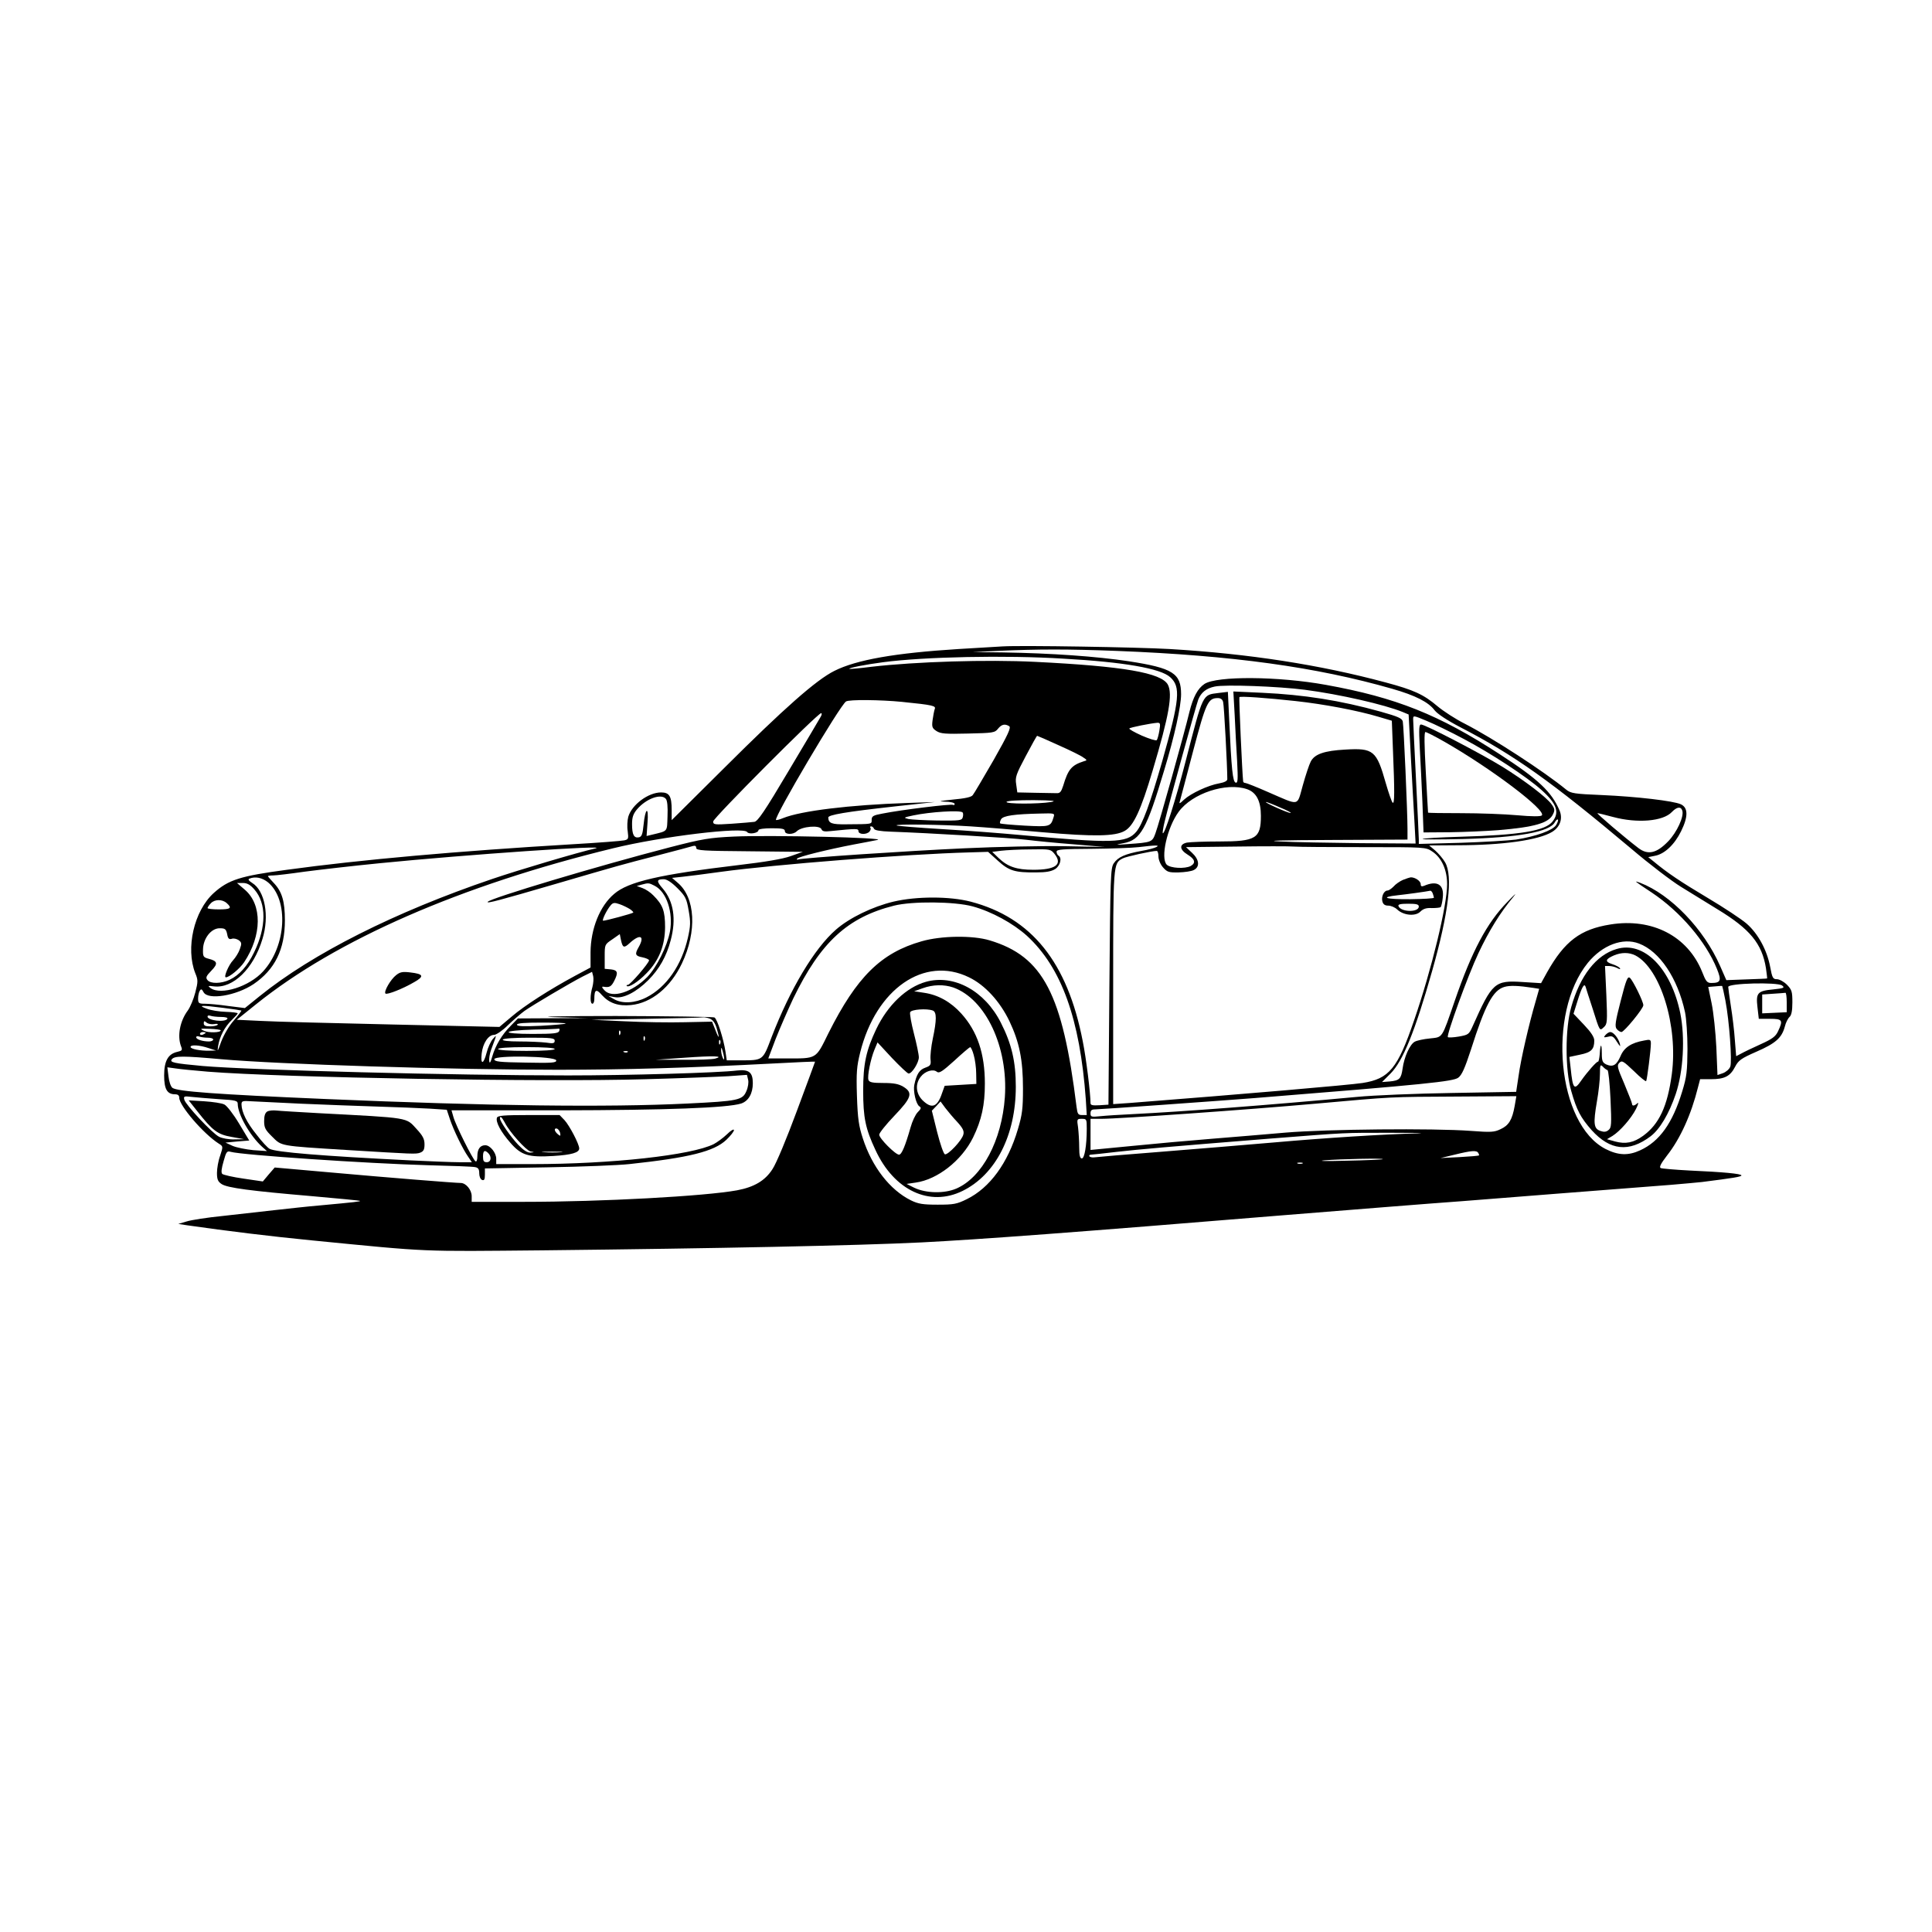 <?xml version="1.0" standalone="no"?>
<!DOCTYPE svg PUBLIC "-//W3C//DTD SVG 20010904//EN"
 "http://www.w3.org/TR/2001/REC-SVG-20010904/DTD/svg10.dtd">
<svg version="1.0" xmlns="http://www.w3.org/2000/svg"
 width="1024pt" height="1024pt" viewBox="0 0 1024 1024"
 preserveAspectRatio="xMidYMid meet">

<g transform="translate(0,1024) scale(0.1,-0.1)"
fill="#000000" stroke="none">
<path d="M5315 6814 c-33 -2 -139 -8 -235 -14 -336 -21 -541 -57 -658 -116
-96 -48 -266 -198 -584 -515 l-278 -276 0 54 c0 73 -12 93 -56 93 -68 0 -155
-65 -174 -129 -5 -19 -7 -53 -3 -77 5 -39 4 -43 -18 -48 -13 -3 -139 -13 -279
-21 -603 -36 -1115 -81 -1509 -135 -248 -33 -310 -53 -388 -123 -105 -95 -150
-293 -98 -425 15 -36 15 -45 0 -103 -9 -35 -27 -77 -39 -94 -42 -56 -57 -134
-37 -189 9 -22 7 -25 -19 -31 -49 -11 -70 -48 -70 -125 0 -73 16 -100 58 -100
15 0 22 -6 22 -18 0 -42 128 -191 209 -243 24 -15 24 -15 8 -64 -10 -27 -17
-68 -17 -92 0 -34 5 -46 25 -59 31 -20 152 -36 480 -64 137 -12 251 -23 253
-25 4 -3 -28 -7 -213 -24 -60 -5 -168 -17 -240 -25 -71 -8 -196 -22 -276 -31
-80 -8 -165 -21 -190 -29 l-44 -13 45 -7 c216 -31 446 -59 660 -80 641 -63
566 -59 1230 -53 923 10 1659 25 2005 42 311 16 797 52 1930 145 336 27 759
61 940 74 289 23 660 52 1100 86 72 6 146 13 165 15 166 21 210 28 210 35 0 9
-96 18 -275 26 -77 4 -146 10 -153 13 -9 5 1 24 34 67 70 89 128 217 164 362
l11 42 57 0 c72 0 102 15 128 65 18 35 32 45 114 81 101 44 134 73 150 133 5
21 17 44 25 51 10 9 15 32 15 77 0 58 -3 67 -29 94 -16 16 -40 29 -53 29 -21
0 -25 7 -36 67 -17 88 -64 175 -125 228 -28 24 -120 85 -206 136 -146 87 -214
133 -285 192 l-30 24 35 7 c51 9 104 59 139 130 38 77 38 125 -1 143 -38 18
-234 41 -418 49 -146 6 -166 9 -190 29 -118 97 -391 274 -537 349 -50 25 -114
67 -144 92 -74 63 -126 87 -276 127 -350 94 -724 152 -1144 177 -176 10 -785
20 -885 14z m605 -24 c612 -24 1056 -85 1460 -201 122 -35 191 -70 224 -114
15 -19 66 -53 137 -90 286 -148 479 -285 907 -645 94 -80 212 -170 261 -200
49 -30 137 -84 195 -120 171 -104 235 -181 256 -312 4 -29 7 -54 6 -54 0 -1
-49 -3 -109 -5 l-107 -4 -33 75 c-86 196 -262 379 -424 441 -36 13 -33 11 62
-52 151 -101 286 -259 345 -404 25 -62 21 -75 -30 -75 -22 0 -29 9 -48 58 -76
190 -265 288 -487 252 -158 -25 -242 -88 -335 -253 l-32 -58 -97 6 c-149 10
-162 -2 -266 -235 -19 -43 -23 -45 -73 -54 -29 -5 -55 -6 -58 -3 -9 9 106 326
162 445 56 119 116 216 184 297 23 28 9 16 -31 -26 -108 -110 -188 -261 -278
-522 -71 -206 -63 -193 -132 -201 -33 -3 -69 -11 -80 -17 -26 -13 -57 -82 -65
-143 -8 -54 -16 -63 -69 -68 l-40 -3 45 45 c66 66 130 224 221 545 87 307 111
503 68 575 -11 19 -35 47 -52 62 l-32 27 147 1 c242 0 433 27 505 71 42 26 57
70 39 113 -42 99 -111 165 -318 299 -321 209 -549 300 -920 367 -253 46 -578
48 -644 5 -36 -24 -60 -69 -80 -149 -26 -110 -162 -596 -180 -643 -17 -47 -20
-48 -149 -57 -66 -5 -67 -4 -20 5 91 17 122 74 215 385 55 181 90 341 90 404
0 111 -43 139 -276 175 -171 26 -412 43 -669 47 l-160 2 130 6 c222 10 371 10
635 0z m-284 -41 c322 -18 515 -52 566 -98 57 -51 51 -117 -42 -446 -64 -223
-104 -334 -138 -374 -51 -60 -125 -62 -622 -16 -85 8 -265 22 -399 30 -134 8
-246 17 -249 20 -9 8 241 5 393 -5 77 -5 248 -19 380 -31 274 -24 385 -22 436
7 47 26 86 110 148 319 88 295 107 406 81 456 -34 63 -236 98 -703 121 -257
13 -633 1 -867 -26 -63 -8 -116 -13 -118 -11 -5 5 86 23 178 35 219 29 649 38
956 19z m1280 -165 c185 -24 424 -79 519 -118 l31 -13 12 -229 c7 -126 15
-280 19 -342 l6 -113 -294 2 c-162 2 -352 5 -424 9 -88 4 0 7 273 8 l402 2 0
56 c0 90 -20 547 -25 570 -4 17 -25 26 -117 52 -215 60 -409 90 -627 100
l-154 7 7 -125 c3 -69 9 -178 13 -244 5 -99 4 -118 -8 -114 -15 5 -22 67 -34
332 l-7 149 -50 -6 c-86 -11 -80 2 -174 -362 -53 -206 -112 -391 -121 -381 -2
2 2 30 10 62 24 100 167 617 178 646 15 38 43 60 87 69 53 12 339 1 478 -17z
m-47 -60 c147 -16 327 -50 437 -83 l71 -21 6 -157 c9 -216 9 -289 -2 -277 -5
5 -21 51 -36 103 -49 173 -65 187 -215 178 -111 -6 -163 -24 -183 -64 -8 -15
-27 -72 -42 -126 -32 -113 -13 -109 -182 -36 -61 27 -117 49 -122 49 -6 0 -11
3 -12 8 -5 41 -23 445 -20 447 5 6 145 -4 300 -21z m-386 -6 c5 -18 22 -340
22 -408 0 -9 -15 -17 -43 -22 -58 -10 -150 -53 -186 -86 -24 -23 -28 -24 -22
-7 3 11 35 130 70 265 68 257 79 280 131 280 15 0 25 -7 28 -22z m-1703 2
c168 -17 182 -21 174 -39 -3 -9 -8 -35 -11 -57 -5 -37 -2 -44 21 -59 22 -14
47 -16 167 -13 132 3 142 4 159 26 19 23 36 27 59 13 11 -7 -6 -44 -83 -180
-54 -93 -103 -177 -110 -185 -7 -11 -41 -18 -106 -24 -70 -7 -81 -10 -42 -11
29 0 52 -6 52 -12 0 -5 -4 -8 -9 -5 -9 6 -273 -26 -373 -46 -50 -9 -58 -14
-58 -33 0 -24 6 -23 -134 -24 -78 -1 -95 5 -96 36 0 14 92 30 355 59 l210 23
-145 -5 c-308 -10 -565 -42 -659 -80 -19 -8 -36 -12 -38 -10 -13 12 338 606
371 628 16 11 184 9 296 -2z m-429 -77 c-5 -10 -82 -139 -170 -287 -128 -216
-165 -270 -183 -272 -13 -2 -67 -6 -120 -10 -91 -6 -98 -5 -98 12 0 18 554
574 572 574 5 0 4 -8 -1 -17z m3408 -120 c142 -75 335 -201 411 -270 81 -72
97 -119 59 -167 -39 -50 -173 -72 -489 -81 -106 -3 -196 -8 -200 -12 -3 -3 94
-3 215 0 296 8 459 38 486 89 6 11 13 17 16 14 3 -3 -1 -16 -10 -30 -19 -28
-106 -59 -212 -76 -38 -5 -170 -13 -292 -17 l-223 -6 0 24 c0 13 -7 157 -15
319 -8 162 -15 305 -15 317 0 22 0 22 72 -8 39 -16 128 -59 197 -96z m-1614
45 c-4 -24 -10 -46 -14 -51 -4 -4 -40 7 -79 24 -40 18 -70 35 -66 38 5 6 112
27 147 30 17 1 18 -4 12 -41z m-534 -78 c61 -27 120 -56 131 -65 21 -14 21
-15 2 -20 -65 -21 -83 -43 -109 -130 -10 -31 -17 -40 -34 -39 -11 0 -63 1
-115 2 l-94 2 -6 43 c-6 38 -1 52 51 150 31 59 58 107 60 107 2 0 53 -22 114
-50z m999 -233 c49 -17 73 -63 73 -141 0 -120 -26 -136 -221 -136 -77 0 -154
-3 -171 -6 -42 -9 -40 -37 4 -64 39 -24 44 -44 16 -60 -31 -16 -107 -12 -127
7 -34 35 2 197 63 280 71 98 253 158 363 120z m-3081 -51 c8 -9 11 -43 9 -92
-3 -85 4 -77 -82 -98 l-29 -7 5 71 c7 90 -12 79 -21 -12 -5 -51 -10 -63 -25
-66 -26 -5 -36 14 -36 70 0 36 6 54 26 78 48 57 128 86 153 56z m2041 -17
c-67 -11 -242 -11 -235 1 4 6 61 9 143 9 103 -1 126 -4 92 -10z m1215 -29 c39
-16 63 -29 55 -29 -15 0 -140 56 -130 58 3 1 37 -12 75 -29z m2131 -15 c12
-30 -28 -117 -75 -165 -61 -63 -107 -73 -157 -35 -72 55 -225 185 -217 185 4
0 41 -9 82 -20 130 -35 266 -23 312 26 26 27 47 31 55 9z m-3814 -11 c3 -3 4
-14 1 -25 -5 -18 -14 -19 -132 -18 -69 1 -139 5 -156 8 -28 7 -26 8 25 19 90
19 250 29 262 16z m482 -26 c-15 -50 -20 -51 -153 -44 -69 4 -127 9 -130 12
-3 3 0 13 5 22 12 19 72 27 207 30 77 2 78 2 71 -20z m-1230 -63 c4 -11 16
-14 48 -10 138 14 148 14 148 0 0 -19 44 -20 59 -2 6 8 8 17 4 20 -3 4 -1 7 5
7 5 0 12 -6 14 -12 3 -9 33 -14 89 -16 197 -7 641 -33 719 -43 47 -6 159 -17
250 -24 l165 -14 -215 4 c-118 2 -354 -3 -525 -11 -309 -14 -858 -51 -883 -59
-7 -3 -11 -1 -7 4 5 10 164 49 300 75 44 8 100 19 125 24 63 12 -570 27 -760
18 -129 -6 -166 -12 -340 -57 -382 -99 -953 -270 -965 -289 -6 -10 55 6 360
95 339 99 346 101 540 151 94 24 178 47 188 50 11 3 17 0 17 -10 0 -14 35 -16
283 -18 l282 -3 -65 -23 c-42 -15 -138 -31 -275 -47 -419 -50 -585 -88 -660
-153 -76 -64 -124 -185 -125 -309 l0 -81 -82 -44 c-132 -71 -267 -157 -337
-217 l-64 -54 -571 13 c-314 7 -627 15 -696 19 l-125 6 102 82 c427 343 1084
630 1893 827 257 63 692 115 710 86 9 -14 60 -6 60 10 0 6 31 10 70 10 56 0
70 -3 70 -15 0 -19 44 -20 63 -1 26 26 122 34 131 11z m1776 -94 c-8 -5 -44
-15 -80 -21 -87 -16 -125 -33 -147 -66 -17 -26 -18 -69 -23 -654 l-5 -625 -47
-3 c-37 -2 -48 0 -48 11 0 51 -23 238 -41 327 -81 420 -271 656 -594 741 -112
29 -287 29 -410 0 -112 -27 -233 -86 -304 -148 -115 -100 -243 -315 -341 -569
-48 -127 -44 -124 -170 -124 l-68 0 -7 47 c-10 66 -43 171 -58 180 -6 4 -241
7 -522 8 -280 0 -429 -3 -330 -6 l180 -5 -185 -1 -185 -1 -38 -39 c-47 -47
-81 -104 -98 -163 -9 -32 -14 -39 -16 -24 -2 11 2 38 10 60 32 87 31 81 9 57
-11 -13 -26 -45 -33 -73 -16 -63 -33 -65 -26 -4 6 54 35 99 66 99 11 0 45 23
73 51 29 28 69 62 88 76 44 31 242 148 308 182 l50 25 6 -23 c3 -12 1 -38 -4
-57 -13 -44 -13 -89 0 -89 6 0 10 11 10 24 0 52 10 57 41 21 38 -42 87 -59
154 -52 108 11 209 94 269 220 81 170 72 350 -23 429 l-29 25 56 6 c31 3 122
15 202 26 285 39 984 94 1316 103 l101 3 52 -47 c59 -54 91 -63 201 -62 55 0
82 5 103 18 27 18 37 59 17 71 -5 3 -10 13 -10 21 0 12 31 14 188 15 103 1
214 5 247 9 91 11 113 11 95 1z m1100 -1 c323 0 327 0 361 -23 50 -33 79 -97
79 -174 0 -112 -82 -451 -175 -721 -87 -255 -132 -310 -273 -332 -71 -11 -631
-59 -1234 -106 l-88 -6 0 616 c0 663 0 659 50 686 18 10 156 40 181 40 5 0 9
-13 9 -29 0 -17 10 -42 24 -58 22 -25 30 -28 83 -27 32 1 69 6 81 13 33 17 28
56 -10 91 l-32 30 264 3 c146 2 285 2 309 0 24 -2 191 -3 371 -3z m-4075 -7
c-89 -20 -403 -113 -547 -162 -515 -175 -952 -395 -1232 -621 l-78 -63 -88 11
c-48 7 -104 12 -124 12 -33 0 -36 3 -36 28 0 15 4 33 9 41 7 11 11 9 20 -8 24
-43 172 -19 265 43 113 77 166 184 166 338 0 100 -15 151 -57 196 -18 19 -33
36 -33 38 0 2 12 4 28 4 15 0 90 9 167 20 77 10 257 31 400 45 452 45 1230 99
1140 78z m2435 -30 c43 -55 5 -83 -113 -83 -89 0 -136 16 -185 63 l-33 32 48
6 c26 3 96 7 155 7 105 2 107 1 128 -25z m-4169 -150 c110 -93 97 -336 -26
-471 -73 -81 -224 -129 -279 -89 -16 12 -14 13 18 9 101 -12 210 94 257 251
38 122 13 256 -54 297 -19 12 -24 20 -15 23 32 13 68 5 99 -20z m2169 -30 c43
-43 49 -55 60 -119 11 -62 10 -82 -4 -144 -33 -146 -114 -263 -221 -317 -59
-30 -127 -34 -170 -9 l-30 17 33 -6 c45 -9 114 26 178 90 58 58 97 127 119
212 30 113 15 205 -41 272 -36 41 -35 51 4 51 16 0 41 -16 72 -47z m-2242 -7
c65 -74 64 -200 -1 -333 -35 -73 -79 -122 -130 -146 -44 -21 -101 -22 -117 -2
-11 13 -8 21 20 50 36 37 34 51 -13 63 -30 8 -32 12 -31 50 1 58 43 112 88
112 29 0 34 -4 40 -31 4 -24 10 -29 24 -25 10 4 26 0 37 -7 16 -12 17 -18 6
-48 -6 -18 -23 -45 -36 -59 -23 -24 -51 -90 -38 -90 19 0 74 46 97 80 95 143
96 305 4 384 l-42 36 31 0 c23 0 39 -9 61 -34z m2122 19 c63 -32 99 -141 81
-242 -15 -79 -70 -189 -120 -241 -81 -82 -187 -115 -227 -71 -15 16 -16 21 -4
19 30 -5 40 1 55 30 23 45 19 58 -17 62 l-33 3 0 65 c0 64 0 64 40 91 l40 28
6 -30 c9 -43 16 -46 47 -17 55 50 81 38 47 -22 -22 -38 -18 -47 20 -54 19 -4
35 -11 35 -16 0 -14 -100 -130 -112 -130 -6 0 -9 -3 -6 -6 11 -10 62 23 105
68 66 67 97 146 98 243 0 87 -12 119 -62 169 -15 16 -41 33 -58 39 l-30 11 25
7 c37 10 39 10 70 -6z m-2268 -92 c29 -26 21 -33 -42 -33 -33 0 -60 3 -60 7 0
3 7 15 17 25 20 22 61 23 85 1z m2136 -31 c12 -8 21 -17 18 -19 -4 -5 -145
-43 -159 -43 -9 0 19 58 40 82 12 14 20 15 46 6 18 -6 42 -18 55 -26z m1817
14 c100 -27 215 -90 288 -156 183 -168 281 -440 312 -867 l5 -83 -24 0 c-22 0
-25 5 -30 43 -74 599 -177 798 -461 883 -89 27 -256 25 -360 -5 -215 -61 -344
-188 -494 -487 -69 -140 -59 -134 -228 -134 l-91 0 39 103 c22 56 64 152 93
214 145 299 288 431 535 493 95 24 321 22 416 -4z m3532 -197 c109 -41 205
-183 244 -364 7 -33 13 -120 13 -195 -1 -118 -4 -147 -28 -225 -51 -168 -120
-265 -223 -312 -63 -29 -116 -27 -183 7 -256 131 -312 718 -94 987 77 94 185
135 271 102z m-3551 -179 c85 -41 164 -128 214 -232 53 -112 72 -205 72 -358
0 -106 -4 -138 -27 -215 -53 -180 -149 -311 -271 -371 -53 -26 -69 -29 -154
-29 -79 0 -103 4 -142 23 -111 55 -206 177 -255 329 -21 64 -27 103 -31 224
-4 125 -1 157 17 230 84 338 340 515 577 399z m4309 -43 c16 -12 11 -15 -46
-21 -84 -8 -93 -18 -84 -95 l7 -61 59 0 c66 0 71 -7 43 -66 -13 -28 -31 -41
-93 -69 -42 -19 -88 -41 -102 -49 l-27 -14 -7 87 c-3 47 -13 128 -21 178 -8
51 -14 97 -14 102 0 20 259 26 285 8z m-1318 -13 l31 -5 -19 -67 c-35 -119
-78 -305 -90 -393 l-13 -86 -340 -6 c-188 -3 -415 -12 -506 -21 -473 -44 -924
-78 -1185 -91 -66 -3 -144 -8 -172 -11 -49 -5 -53 -4 -53 15 0 16 6 21 24 21
26 0 640 44 846 60 911 73 1052 88 1079 108 19 14 35 50 67 148 76 239 117
315 177 333 30 9 75 7 154 -5z m1018 -67 c21 -110 36 -322 26 -350 -5 -14 -23
-29 -39 -35 l-29 -10 -6 147 c-4 80 -15 185 -25 233 l-18 87 36 3 c19 2 36 3
38 2 1 -1 9 -35 17 -77z m325 -9 l0 -53 -65 -3 -65 -3 0 50 0 50 58 4 c31 2
60 4 65 5 4 1 7 -22 7 -50z m-8286 -30 c50 -6 93 -13 95 -14 2 -2 -16 -25 -40
-53 -26 -29 -53 -77 -67 -113 -18 -52 -21 -56 -16 -23 8 51 35 103 73 139 17
17 31 32 31 35 0 3 -28 7 -63 8 -34 1 -80 8 -102 17 -50 18 -28 19 89 4z m-13
-48 c24 0 38 -4 34 -10 -12 -20 -105 -9 -105 12 0 6 7 7 16 4 9 -3 34 -6 55
-6z m2591 -9 c16 -6 28 -23 36 -49 17 -57 14 -64 -6 -12 l-18 45 -144 -3 c-80
-2 -224 0 -320 5 l-175 8 290 5 c160 3 295 6 302 8 6 1 22 -2 35 -7z m-2627
-29 c13 3 22 1 19 -3 -3 -5 -21 -9 -40 -9 -25 0 -34 4 -34 16 0 13 3 14 15 4
8 -7 26 -10 40 -8z m1863 3 c-3 -3 -62 -8 -132 -12 -91 -4 -126 -3 -126 6 0 8
40 11 132 11 72 0 129 -2 126 -5z m-1828 -36 c0 -13 -66 -14 -90 -2 -23 11
-19 12 32 10 32 -1 58 -5 58 -8z m1794 -4 c-5 -12 -30 -15 -142 -15 -173 0
-166 18 8 23 69 1 128 4 132 5 4 1 5 -5 2 -13z m323 -17 c-3 -8 -6 -5 -6 6 -1
11 2 17 5 13 3 -3 4 -12 1 -19z m-2197 8 c0 -2 -7 -6 -15 -10 -8 -3 -15 -1
-15 4 0 6 7 10 15 10 8 0 15 -2 15 -4z m11 -26 c16 0 29 -4 29 -10 0 -5 -10
-10 -22 -10 -35 0 -68 11 -68 22 0 6 7 7 16 4 9 -3 29 -6 45 -6z m2316 -12
c-3 -8 -6 -5 -6 6 -1 11 2 17 5 13 3 -3 4 -12 1 -19z m-477 -4 c0 -14 -8 -16
-46 -10 -26 3 -89 6 -141 6 -60 0 -92 4 -88 10 4 6 62 10 141 10 117 0 134 -2
134 -16z m877 -16 c-3 -8 -6 -5 -6 6 -1 11 2 17 5 13 3 -3 4 -12 1 -19z
m-2712 -23 l40 -13 -36 -1 c-48 -1 -99 9 -99 20 0 13 48 10 95 -6z m1835 -5
c0 -6 -57 -10 -150 -10 -93 0 -150 4 -150 10 0 6 57 10 150 10 93 0 150 -4
150 -10z m898 -50 c0 -9 -3 -7 -8 5 -5 11 -8 29 -8 40 0 16 2 15 8 -5 4 -14 8
-32 8 -40z m-511 34 c-3 -3 -12 -4 -19 -1 -8 3 -5 6 6 6 11 1 17 -2 13 -5z
m463 -35 c-14 -4 -90 -7 -170 -6 l-145 0 155 11 c153 11 212 9 160 -5z m-2618
-3 c303 -27 1223 -56 1783 -56 359 0 699 10 1138 33 125 7 227 11 227 10 0 -1
-43 -118 -96 -260 -54 -146 -110 -281 -130 -310 -39 -61 -97 -95 -188 -112
-170 -31 -715 -61 -1128 -61 l-278 0 0 30 c0 33 -30 70 -58 70 -29 0 -380 28
-692 56 l-294 26 -32 -37 -31 -37 -102 15 c-57 8 -108 20 -113 25 -7 7 -4 29
7 67 14 51 18 56 38 50 58 -17 724 -62 1048 -71 123 -3 234 -7 247 -10 17 -3
22 -11 22 -33 0 -16 6 -31 15 -35 11 -4 15 2 15 28 l0 33 333 6 c182 3 377 11
432 17 318 34 450 67 515 129 22 21 40 44 40 51 0 8 -17 -2 -37 -22 -21 -20
-53 -43 -70 -52 -118 -59 -542 -106 -965 -106 l-188 0 0 28 c0 32 -32 72 -58
72 -27 0 -42 -20 -42 -58 0 -20 -4 -31 -10 -27 -14 9 -105 191 -117 235 l-10
35 576 0 c564 1 886 13 959 36 39 13 62 53 62 108 0 58 -21 74 -84 67 -94 -12
-579 -26 -896 -26 -598 0 -1680 28 -1936 50 -153 14 -177 19 -163 36 15 18 59
18 261 0z m1776 -6 c2 -13 -20 -15 -163 -12 -138 2 -165 5 -165 18 0 22 323
16 328 -6z m-1848 -60 c402 -32 1797 -56 2322 -40 189 5 387 13 440 16 l97 7
6 -25 c4 -14 0 -41 -9 -61 -20 -48 -43 -53 -312 -66 -431 -21 -1051 -13 -1919
24 -584 25 -784 40 -811 59 -9 7 -18 33 -21 61 l-6 48 44 -6 c24 -4 100 -11
169 -17z m63 -146 c86 -5 97 -8 97 -25 0 -55 65 -169 129 -227 l26 -23 -73 5
c-40 4 -90 14 -110 23 l-37 17 63 6 63 5 -54 90 c-30 50 -65 95 -78 101 -13 7
-61 14 -106 17 l-83 5 45 -57 c82 -104 108 -124 183 -137 l67 -12 -53 -1 c-29
-1 -66 6 -81 14 -36 18 -177 169 -184 196 -5 19 -2 20 41 15 26 -3 91 -8 145
-12z m6865 -36 c-13 -73 -31 -103 -75 -123 -33 -16 -51 -17 -157 -9 -200 15
-767 9 -981 -9 -104 -9 -282 -24 -395 -33 -113 -9 -303 -26 -422 -38 l-218
-21 0 82 0 83 58 0 c94 0 772 48 1132 80 425 38 390 36 756 38 l311 2 -9 -52z
m-6428 12 c118 -5 298 -12 400 -15 102 -3 226 -8 277 -11 l91 -6 17 -51 c19
-57 68 -158 97 -199 l19 -28 -68 0 c-37 0 -156 5 -263 10 -461 23 -709 43
-741 61 -10 5 -41 38 -69 75 -52 64 -79 119 -80 160 0 19 5 20 53 17 28 -1
149 -7 267 -13z m4160 -132 c0 -91 -12 -158 -26 -158 -10 0 -14 16 -14 59 0
32 -3 79 -6 105 -7 45 -6 46 20 46 25 0 26 -2 26 -52z m1755 -25 c-186 -5
-489 -24 -760 -48 -154 -13 -426 -36 -605 -50 -179 -14 -335 -27 -348 -29 -12
-2 -25 1 -28 5 -3 5 1 9 8 9 7 0 69 7 138 15 127 14 249 25 810 70 422 33 385
31 645 31 127 0 190 -1 140 -3z m-4927 -105 c19 -19 15 -48 -8 -48 -16 0 -20
7 -20 30 0 32 9 37 28 18z m5247 1 c4 -6 5 -12 4 -13 -2 -2 -49 -6 -104 -9
l-100 -5 75 18 c89 22 117 24 125 9z m-506 -33 c-2 -2 -89 -6 -194 -8 -104 -3
-156 -2 -115 2 84 7 316 12 309 6z m-426 -23 c-7 -2 -19 -2 -25 0 -7 3 -2 5
12 5 14 0 19 -2 13 -5z"/>
<path d="M7525 6278 c4 -68 10 -197 14 -287 l6 -163 140 1 c77 1 192 6 256 11
193 16 270 38 291 86 10 20 8 29 -9 52 -27 37 -142 125 -260 198 -110 68 -409
224 -431 224 -11 0 -12 -21 -7 -122z m130 31 c252 -144 543 -365 517 -391 -6
-6 -54 -6 -130 1 -66 6 -200 11 -296 11 -97 0 -176 1 -177 3 0 1 -6 98 -12
215 -8 146 -9 212 -2 212 6 0 51 -23 100 -51z"/>
<path d="M2100 5072 c-30 -23 -67 -88 -57 -98 8 -8 94 26 155 62 52 30 46 42
-24 50 -40 5 -54 2 -74 -14z"/>
<path d="M7435 5576 c-16 -7 -39 -23 -49 -35 -11 -11 -25 -21 -32 -21 -19 0
-34 -33 -27 -58 4 -15 13 -22 31 -22 14 0 36 -9 48 -21 33 -31 96 -37 122 -11
15 15 32 21 61 19 22 0 43 2 47 5 3 4 9 27 11 51 8 69 -30 92 -99 62 -13 -5
-18 -3 -18 9 0 16 -29 36 -52 36 -7 -1 -26 -7 -43 -14z m159 -72 c3 -9 6 -19
6 -22 0 -4 -56 -7 -125 -8 -131 -1 -166 10 -67 21 47 5 149 19 173 24 4 0 10
-6 13 -15z m-74 -69 c0 -32 -97 -30 -108 3 -3 9 12 12 52 12 43 0 56 -3 56
-15z"/>
<path d="M8568 5210 c-108 -32 -193 -141 -240 -307 -33 -114 -33 -334 0 -446
29 -102 50 -141 108 -207 98 -108 197 -119 312 -33 49 37 98 119 134 225 40
120 50 297 24 427 -49 239 -193 385 -338 341z m100 -34 c133 -70 227 -374 193
-629 -23 -171 -67 -265 -152 -327 -51 -37 -93 -45 -149 -30 l-43 12 29 17 c40
25 99 92 125 143 12 24 15 37 8 31 -16 -15 -29 -17 -29 -3 0 5 -19 53 -41 106
-37 86 -40 97 -26 111 14 14 21 9 77 -44 33 -33 63 -57 65 -53 5 8 25 166 25
198 0 22 -3 24 -36 17 -68 -12 -106 -37 -125 -83 -21 -48 -40 -59 -75 -44 -20
10 -24 18 -24 58 0 57 -8 55 -11 -3 -2 -23 -6 -41 -9 -40 -7 2 -56 -53 -89
-100 -37 -54 -45 -45 -56 64 l-7 61 56 12 c60 12 76 28 76 75 0 18 -17 44 -55
84 l-55 58 20 64 c24 78 37 100 44 79 2 -8 19 -60 37 -115 39 -124 37 -120 60
-99 18 16 19 28 13 171 l-7 153 22 0 c12 0 32 -5 43 -11 13 -7 18 -7 14 -1 -3
6 -22 16 -41 22 -40 13 -37 26 9 46 40 17 80 17 114 0z m-148 -608 c5 -1 12
-70 16 -153 6 -134 5 -152 -10 -164 -13 -11 -24 -12 -44 -5 -35 12 -38 39 -18
156 9 50 16 116 16 145 0 48 2 53 15 40 8 -9 19 -17 25 -19z"/>
<path d="M8590 4935 c-29 -112 -32 -136 -21 -149 7 -9 19 -16 25 -16 14 0 116
124 116 142 0 20 -55 131 -71 145 -12 10 -20 -8 -49 -122z"/>
<path d="M8509 4754 c-11 -13 -9 -14 14 -9 22 6 29 2 47 -27 18 -27 20 -29 15
-8 -9 30 -34 60 -50 60 -7 0 -18 -7 -26 -16z"/>
<path d="M4907 5036 c-103 -29 -202 -123 -263 -251 -53 -112 -69 -183 -69
-325 0 -144 12 -202 65 -315 99 -215 288 -303 462 -217 175 86 282 295 282
552 0 133 -22 227 -79 339 -85 169 -249 259 -398 217z m146 -30 c172 -62 291
-316 273 -581 -16 -229 -120 -426 -258 -485 -63 -27 -161 -25 -223 5 l-40 20
48 7 c116 16 244 117 304 238 46 94 63 173 63 287 0 159 -40 277 -125 371 -55
61 -122 99 -197 110 l-53 8 45 16 c55 20 113 21 163 4z m-109 -122 c21 -8 21
-50 0 -149 -9 -43 -14 -92 -12 -110 3 -29 0 -34 -28 -44 -31 -11 -46 -34 -58
-91 -7 -33 9 -103 27 -114 11 -7 9 -13 -9 -31 -12 -12 -29 -48 -38 -81 -28
-98 -47 -144 -61 -144 -19 0 -105 86 -105 106 0 9 36 54 80 100 92 96 100 122
48 154 -25 15 -51 20 -106 20 -56 0 -74 3 -79 16 -7 19 11 110 32 161 l16 38
77 -83 c43 -45 82 -82 88 -82 18 0 54 58 54 86 0 15 -12 72 -26 126 -14 54
-23 105 -20 113 6 15 88 21 120 9z m217 -236 c7 -24 13 -68 13 -98 l1 -55 -84
-5 -84 -5 -14 -39 c-25 -75 -55 -85 -104 -37 -35 36 -39 86 -9 124 23 30 66
43 86 26 12 -9 29 2 92 59 42 39 80 71 84 72 4 0 13 -19 19 -42z m-87 -355
c29 -32 37 -48 32 -66 -7 -31 -82 -110 -98 -105 -7 3 -25 55 -41 118 l-28 113
23 24 23 25 25 -34 c14 -18 42 -52 64 -75z"/>
<path d="M2634 4316 c-8 -22 20 -75 72 -134 57 -65 94 -77 226 -69 99 6 138
18 138 40 0 23 -52 122 -78 150 l-26 27 -163 0 c-133 0 -165 -3 -169 -14z m41
-25 c26 -52 114 -149 137 -154 23 -4 23 -4 -1 -6 -16 -1 -37 13 -64 41 -40 42
-97 124 -97 140 0 16 10 7 25 -21z m294 -57 c3 -16 1 -17 -13 -5 -19 16 -21
34 -3 29 6 -3 14 -13 16 -24z m4 -101 c-23 -2 -64 -2 -90 0 -26 2 -7 3 42 3
50 0 71 -1 48 -3z"/>
<path d="M1417 4349 c-12 -7 -17 -23 -17 -51 0 -35 6 -47 43 -83 50 -50 37
-48 392 -70 361 -22 369 -23 393 -14 17 7 22 16 22 44 0 28 -9 45 -41 80 -59
64 -31 59 -519 85 -107 6 -209 12 -225 14 -17 2 -39 0 -48 -5z"/>
</g>
</svg>
